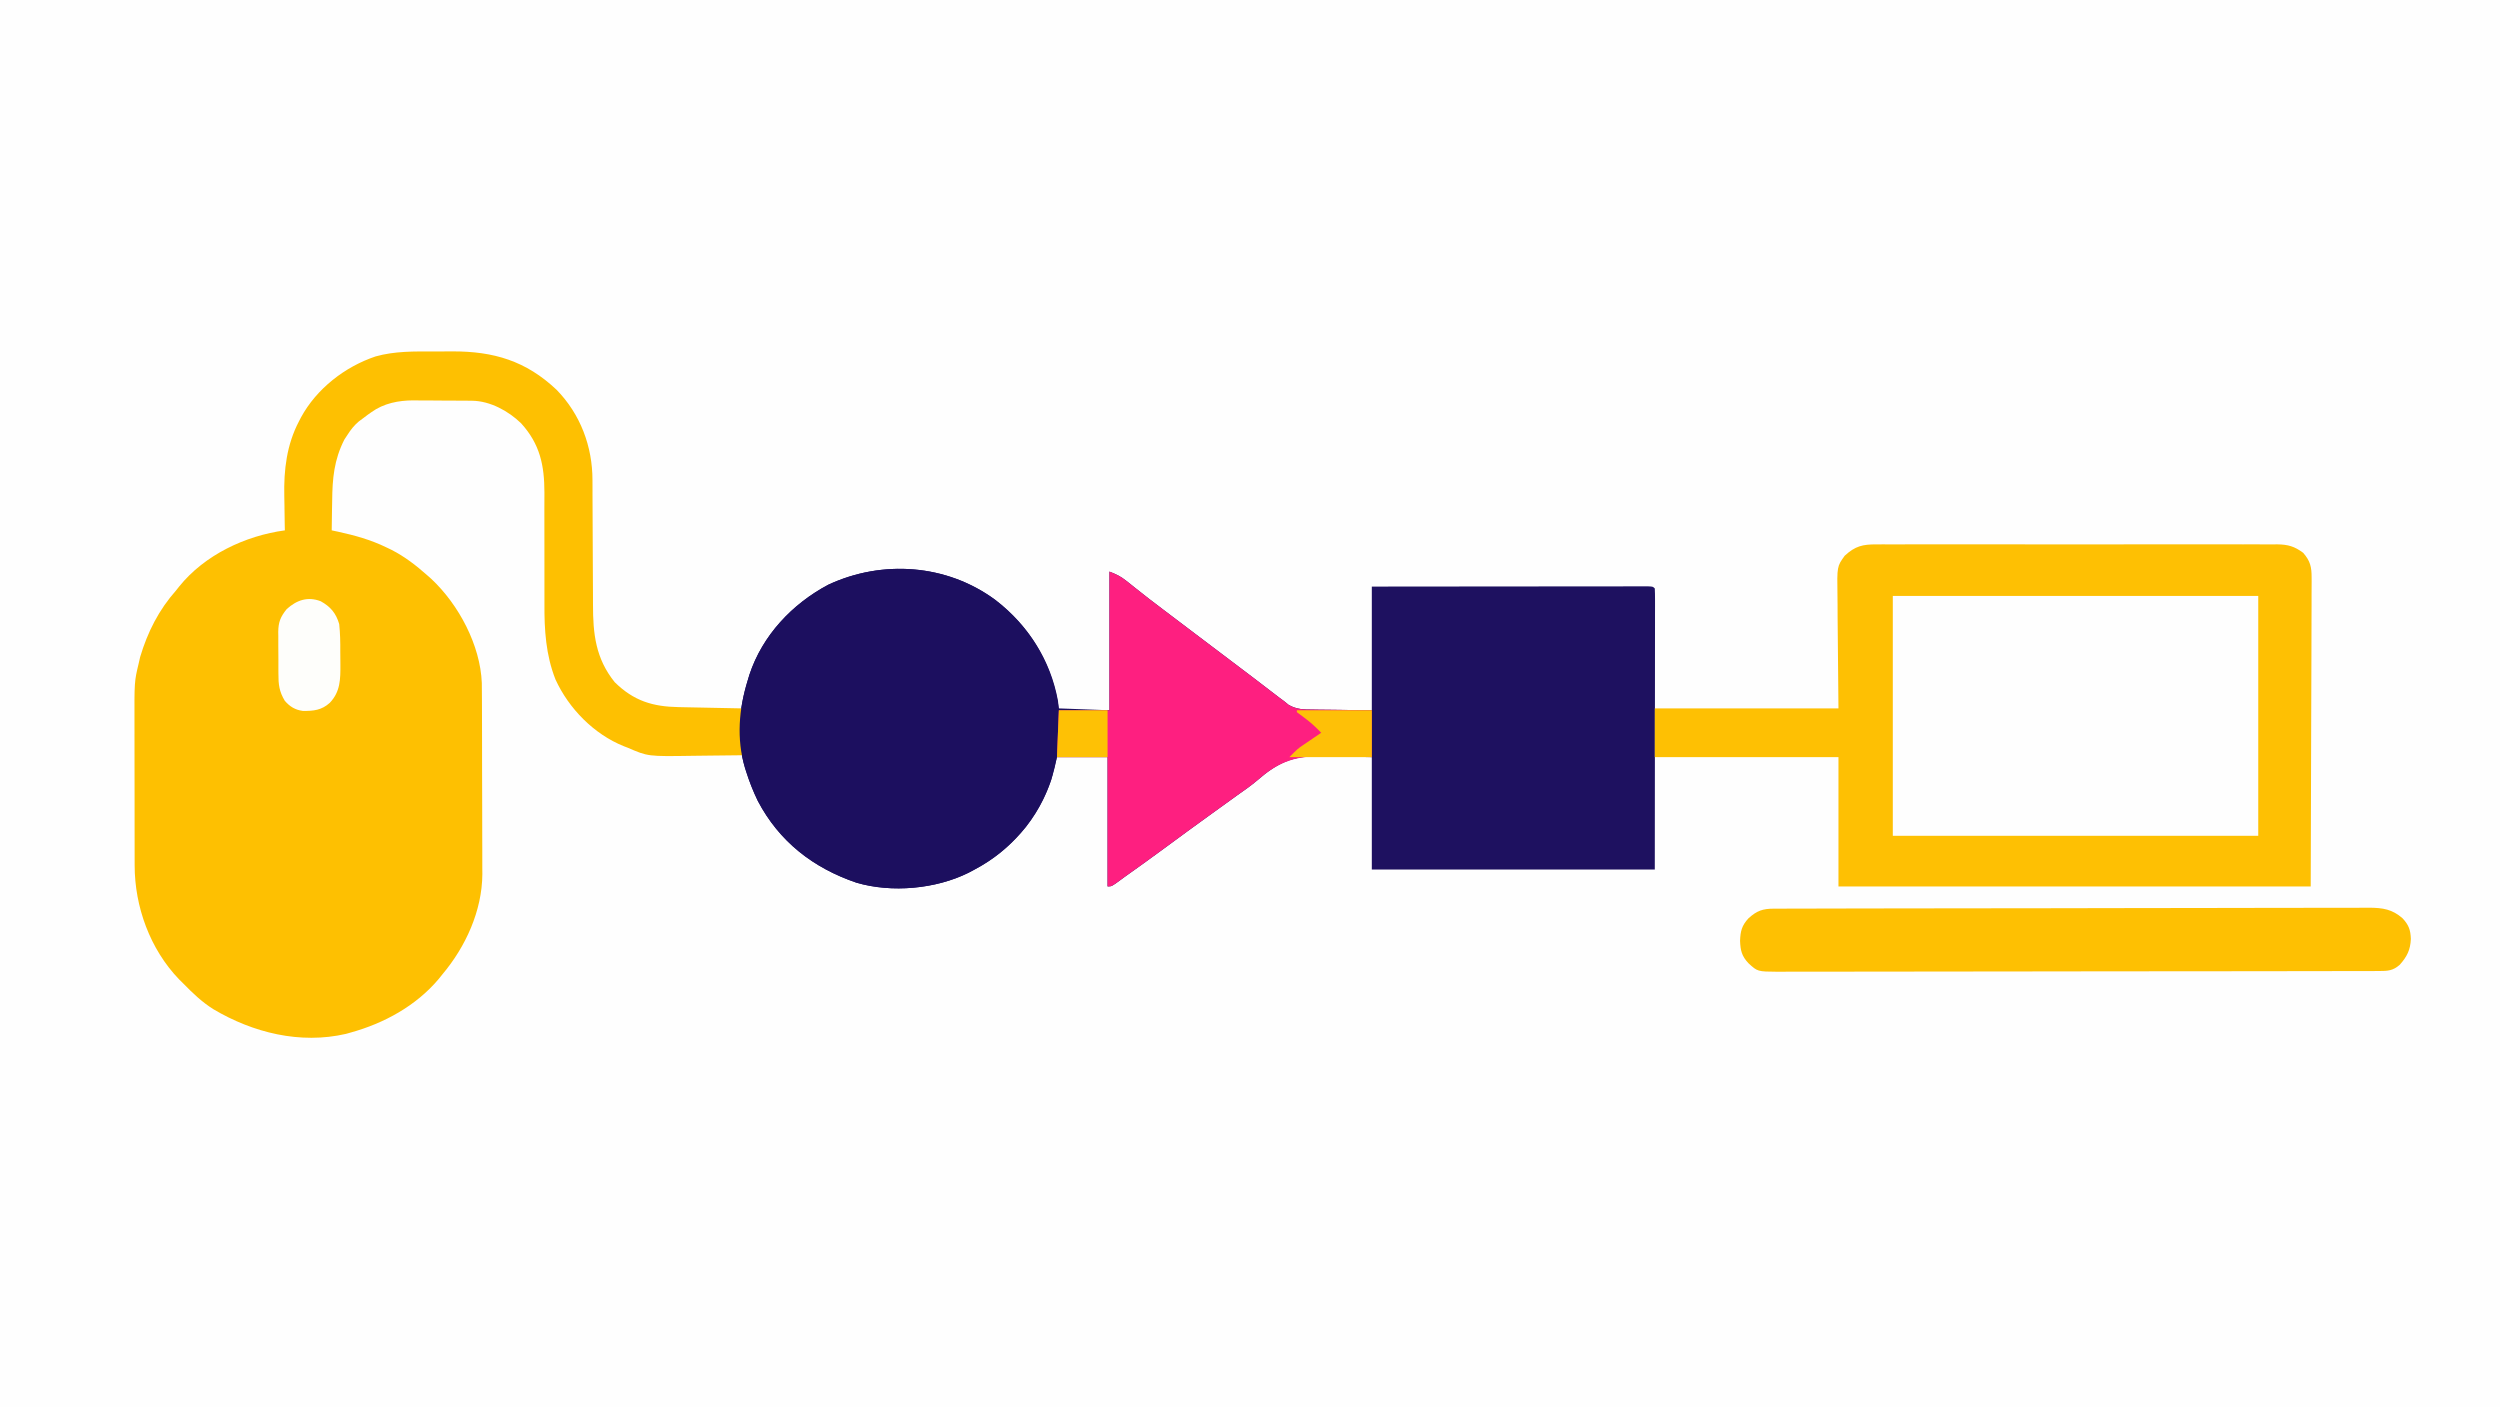 <?xml version="1.0" encoding="UTF-8"?>
<svg version="1.1" xmlns="http://www.w3.org/2000/svg" width="1334" height="751">
<rect width="100%" height="100%" fill="#333333" stroke="none"/>
<path d="M0 0 C440.22 0 880.44 0 1334 0 C1334 247.83 1334 495.66 1334 751 C893.78 751 453.56 751 0 751 C0 503.17 0 255.34 0 0 Z " fill="#FEFEFE" transform="translate(0,0)"/>
<path d="M0 0 C18.83 14.421 30.619 34.437 33.977 57.944 C47.342 58.439 47.342 58.439 60.977 58.944 C60.977 34.524 60.977 10.104 60.977 -15.056 C64.856 -13.505 66.89 -12.576 69.981 -10.115 C70.715 -9.536 71.448 -8.958 72.205 -8.362 C72.975 -7.745 73.746 -7.129 74.539 -6.494 C76.169 -5.208 77.799 -3.923 79.43 -2.638 C80.217 -2.017 81.004 -1.395 81.815 -0.754 C84.444 1.31 87.108 3.323 89.789 5.319 C95.3 9.423 100.765 13.587 106.227 17.756 C113.08 22.985 119.95 28.189 126.856 33.347 C130.728 36.243 134.581 39.163 138.422 42.1 C139.363 42.819 140.304 43.538 141.274 44.28 C143.116 45.689 144.957 47.101 146.797 48.514 C147.643 49.161 148.488 49.808 149.36 50.475 C150.479 51.334 150.479 51.334 151.622 52.211 C152.399 52.783 153.176 53.355 153.977 53.944 C154.865 54.663 155.753 55.382 156.668 56.122 C161.066 58.543 164.589 58.546 169.531 58.553 C170.731 58.576 170.731 58.576 171.956 58.6 C174.921 58.653 177.886 58.671 180.852 58.694 C187.493 58.776 194.134 58.859 200.977 58.944 C200.977 37.164 200.977 15.384 200.977 -7.056 C238.553 -7.097 238.553 -7.097 254.248 -7.105 C265.104 -7.111 275.959 -7.118 286.814 -7.132 C294.719 -7.142 302.623 -7.148 310.528 -7.15 C314.716 -7.152 318.904 -7.155 323.092 -7.162 C327.029 -7.169 330.966 -7.171 334.903 -7.17 C336.353 -7.17 337.802 -7.172 339.251 -7.176 C341.222 -7.181 343.192 -7.179 345.162 -7.177 C346.82 -7.178 346.82 -7.178 348.511 -7.179 C350.977 -7.056 350.977 -7.056 351.977 -6.056 C352.073 -4.12 352.099 -2.18 352.097 -0.242 C352.098 1.019 352.1 2.28 352.101 3.579 C352.098 4.995 352.094 6.411 352.09 7.827 C352.09 9.329 352.09 10.831 352.091 12.333 C352.091 16.369 352.085 20.404 352.078 24.44 C352.072 28.222 352.072 32.004 352.071 35.786 C352.066 46.86 352.052 57.933 352.039 69.006 C352.019 93.735 351.998 118.465 351.977 143.944 C302.147 143.944 252.317 143.944 200.977 143.944 C200.977 124.144 200.977 104.344 200.977 83.944 C193.923 83.84 186.869 83.737 179.602 83.631 C177.416 83.565 175.231 83.499 172.979 83.431 C158.813 83.318 150.6 86.947 140.009 96.222 C136.502 99.193 132.731 101.797 128.977 104.444 C128.141 105.048 127.305 105.652 126.443 106.274 C122.802 108.905 119.158 111.534 115.512 114.158 C106.911 120.354 98.353 126.604 89.828 132.904 C82.931 137.994 75.968 142.984 68.977 147.944 C68.05 148.63 68.05 148.63 67.104 149.33 C62.187 152.944 62.187 152.944 59.977 152.944 C59.977 130.174 59.977 107.404 59.977 83.944 C51.067 83.944 42.157 83.944 32.977 83.944 C31.987 87.904 30.997 91.864 29.977 95.944 C22.852 116.82 8.411 133.7 -11.023 143.944 C-12.084 144.508 -13.145 145.073 -14.238 145.655 C-31.666 154.315 -55.189 156.491 -74.023 150.944 C-97.108 143.078 -115.232 129.04 -126.648 107.319 C-129.143 102.171 -131.172 97.021 -132.898 91.569 C-133.101 90.927 -133.305 90.286 -133.514 89.625 C-138.156 74.05 -136.755 58.235 -132.023 42.944 C-131.573 41.447 -131.573 41.447 -131.113 39.92 C-124.186 18.99 -108.308 2.165 -89.023 -8.056 C-60.16 -21.514 -25.824 -19.026 0 0 Z " fill="#1E1160" transform="translate(531.023,320.056)"/>
<path d="M0 0 C3.208 0.009 6.414 -0.02 9.622 -0.052 C31.599 -0.128 48.934 4.971 65.281 20.446 C78.007 33.491 84.434 50.689 84.422 68.679 C84.426 69.578 84.429 70.476 84.433 71.402 C84.44 73.344 84.446 75.286 84.449 77.228 C84.456 80.311 84.472 83.394 84.491 86.477 C84.543 95.239 84.591 104.001 84.606 112.764 C84.617 118.135 84.646 123.505 84.688 128.875 C84.7 130.911 84.705 132.947 84.703 134.983 C84.69 150.644 86.083 163.777 96.281 176.446 C106.431 186.445 116.537 189.515 130.394 189.762 C131.848 189.794 131.848 189.794 133.332 189.825 C136.419 189.891 139.506 189.95 142.593 190.009 C144.69 190.052 146.787 190.095 148.884 190.139 C154.016 190.247 159.148 190.346 164.281 190.446 C164.281 198.696 164.281 206.946 164.281 215.446 C157.682 215.538 151.086 215.618 144.487 215.666 C142.247 215.686 140.008 215.713 137.769 215.748 C114.018 216.108 114.018 216.108 103.281 211.446 C102.589 211.179 101.898 210.913 101.186 210.638 C85.236 204.249 71.805 190.556 64.691 175.022 C59.524 161.925 58.711 148.578 58.795 134.656 C58.812 131.648 58.804 128.64 58.79 125.632 C58.765 119.258 58.771 112.883 58.781 106.509 C58.792 99.086 58.791 91.664 58.756 84.242 C58.749 81.298 58.766 78.354 58.784 75.41 C58.781 60.787 56.447 49.424 46.316 38.286 C39.543 31.733 29.775 26.375 20.151 26.285 C19.323 26.275 18.495 26.266 17.641 26.256 C16.747 26.252 15.854 26.247 14.933 26.243 C14.006 26.237 13.08 26.232 12.125 26.226 C10.161 26.216 8.196 26.21 6.232 26.206 C3.254 26.196 0.276 26.165 -2.702 26.134 C-4.615 26.127 -6.529 26.122 -8.442 26.118 C-9.322 26.106 -10.201 26.093 -11.107 26.081 C-19.096 26.109 -26.94 27.632 -33.532 32.384 C-34.219 32.867 -34.906 33.35 -35.614 33.848 C-36.309 34.376 -37.004 34.903 -37.719 35.446 C-38.976 36.376 -38.976 36.376 -40.259 37.325 C-42.82 39.532 -44.461 41.606 -46.282 44.446 C-46.84 45.292 -47.398 46.137 -47.973 47.009 C-53.488 57.866 -54.358 67.778 -54.469 79.696 C-54.498 81.231 -54.528 82.766 -54.559 84.302 C-54.632 88.016 -54.682 91.731 -54.719 95.446 C-53.632 95.677 -52.544 95.908 -51.423 96.145 C-42.432 98.114 -34.047 100.418 -25.719 104.446 C-24.798 104.887 -23.876 105.328 -22.927 105.782 C-15.747 109.448 -9.733 114.103 -3.719 119.446 C-2.654 120.386 -2.654 120.386 -1.567 121.344 C13.074 135.087 24.556 156.663 25.378 176.851 C25.424 179.709 25.438 182.565 25.442 185.423 C25.447 186.507 25.452 187.591 25.457 188.708 C25.471 192.281 25.478 195.854 25.484 199.427 C25.489 201.921 25.495 204.416 25.501 206.911 C25.511 212.138 25.517 217.366 25.521 222.594 C25.525 229.27 25.55 235.947 25.579 242.623 C25.597 247.777 25.603 252.93 25.604 258.084 C25.607 260.544 25.615 263.004 25.628 265.464 C25.645 268.917 25.643 272.369 25.637 275.822 C25.651 277.326 25.651 277.326 25.665 278.86 C25.551 298.418 16.74 317.67 4.281 332.446 C3.636 333.248 2.991 334.05 2.327 334.876 C-9.691 349.164 -26.865 358.532 -44.719 363.446 C-45.916 363.784 -45.916 363.784 -47.137 364.13 C-71.571 369.762 -96.719 363.507 -117.852 350.966 C-123.857 347.201 -128.789 342.499 -133.719 337.446 C-134.53 336.644 -135.341 335.842 -136.177 335.016 C-151.627 318.96 -159.875 296.282 -159.865 274.225 C-159.868 273.209 -159.871 272.194 -159.875 271.148 C-159.884 267.797 -159.886 264.446 -159.887 261.094 C-159.891 258.755 -159.894 256.416 -159.898 254.077 C-159.904 249.173 -159.905 244.269 -159.905 239.365 C-159.905 233.104 -159.918 226.843 -159.936 220.583 C-159.947 215.749 -159.949 210.916 -159.948 206.082 C-159.949 203.776 -159.954 201.469 -159.962 199.162 C-160.032 176.095 -160.032 176.095 -157.719 166.446 C-157.459 165.307 -157.199 164.167 -156.93 162.993 C-152.95 149.675 -146.965 137.861 -137.719 127.446 C-137.191 126.776 -136.662 126.105 -136.118 125.415 C-122.546 108.567 -100.823 98.305 -79.719 95.446 C-79.751 94.027 -79.751 94.027 -79.783 92.579 C-79.857 88.986 -79.902 85.392 -79.939 81.799 C-79.959 80.259 -79.986 78.719 -80.021 77.179 C-80.331 63.219 -78.76 49.765 -72.157 37.196 C-71.82 36.542 -71.482 35.888 -71.135 35.214 C-62.806 19.877 -47.723 8.148 -31.283 2.628 C-20.992 -0.241 -10.608 -0.043 0 0 Z " fill="#FEC001" transform="translate(231.719,187.554)"/>
<path d="M0 0 C0.939 -0.006 1.879 -0.012 2.847 -0.019 C5.99 -0.035 9.133 -0.022 12.277 -0.01 C14.533 -0.015 16.788 -0.022 19.044 -0.031 C25.168 -0.049 31.291 -0.042 37.415 -0.029 C43.824 -0.019 50.232 -0.029 56.64 -0.035 C68.093 -0.043 79.545 -0.03 90.997 -0.01 C101.374 0.008 111.752 0.005 122.129 -0.014 C134.186 -0.035 146.244 -0.043 158.302 -0.031 C164.682 -0.025 171.062 -0.024 177.442 -0.037 C183.441 -0.049 189.44 -0.041 195.44 -0.018 C197.641 -0.012 199.842 -0.014 202.044 -0.023 C205.05 -0.034 208.055 -0.02 211.061 0 C212.366 -0.013 212.366 -0.013 213.698 -0.027 C219.488 0.047 222.907 1.026 227.594 4.508 C231.38 8.906 232.092 12.023 232.075 17.759 C232.078 18.465 232.082 19.171 232.085 19.898 C232.092 22.258 232.07 24.618 232.048 26.978 C232.047 28.701 232.047 30.424 232.049 32.147 C232.05 36.754 232.027 41.362 231.999 45.969 C231.976 50.295 231.975 54.621 231.972 58.947 C231.951 71.592 231.895 84.238 231.844 96.883 C231.761 125.139 231.679 153.395 231.594 182.508 C148.434 182.508 65.274 182.508 -20.406 182.508 C-20.406 159.738 -20.406 136.968 -20.406 113.508 C-52.746 113.508 -85.086 113.508 -118.406 113.508 C-118.406 104.928 -118.406 96.348 -118.406 87.508 C-86.066 87.508 -53.726 87.508 -20.406 87.508 C-20.604 63.185 -20.604 63.185 -20.857 38.863 C-20.879 34.139 -20.879 34.139 -20.883 31.921 C-20.891 30.385 -20.908 28.85 -20.934 27.314 C-21.18 11.746 -21.18 11.746 -17.069 6.044 C-11.453 0.855 -7.363 -0.075 0 0 Z M8.594 27.508 C8.594 69.748 8.594 111.988 8.594 155.508 C72.944 155.508 137.294 155.508 203.594 155.508 C203.594 113.268 203.594 71.028 203.594 27.508 C139.244 27.508 74.894 27.508 8.594 27.508 Z " fill="#FEC003" transform="translate(1001.406,290.492)"/>
<path d="M0 0 C17.497 13.4 29.647 32.224 33.535 54.084 C36.316 78.393 31.731 101.706 16.322 121.313 C8.455 130.85 -0.054 138.162 -11.023 143.944 C-12.084 144.508 -13.145 145.073 -14.238 145.655 C-31.666 154.315 -55.189 156.491 -74.023 150.944 C-97.108 143.078 -115.232 129.04 -126.648 107.319 C-129.143 102.171 -131.172 97.021 -132.898 91.569 C-133.101 90.927 -133.305 90.286 -133.514 89.625 C-138.156 74.05 -136.755 58.235 -132.023 42.944 C-131.573 41.447 -131.573 41.447 -131.113 39.92 C-124.186 18.99 -108.308 2.165 -89.023 -8.056 C-60.16 -21.514 -25.824 -19.026 0 0 Z " fill="#1C0F5F" transform="translate(531.023,320.056)"/>
<path d="M0 0 C1.161 -0.005 2.322 -0.01 3.518 -0.015 C5.44 -0.016 5.44 -0.016 7.402 -0.017 C8.772 -0.021 10.142 -0.025 11.513 -0.03 C15.287 -0.042 19.062 -0.048 22.836 -0.052 C26.904 -0.058 30.972 -0.07 35.039 -0.081 C44.867 -0.105 54.694 -0.12 64.522 -0.133 C67.297 -0.136 70.072 -0.14 72.848 -0.144 C90.078 -0.17 107.308 -0.192 124.538 -0.204 C128.529 -0.207 132.521 -0.21 136.512 -0.213 C137.505 -0.214 138.497 -0.215 139.519 -0.215 C155.592 -0.228 171.666 -0.261 187.739 -0.303 C204.237 -0.345 220.736 -0.369 237.234 -0.374 C246.499 -0.378 255.763 -0.389 265.028 -0.422 C272.918 -0.45 280.808 -0.461 288.698 -0.45 C292.723 -0.445 296.748 -0.448 300.773 -0.472 C304.461 -0.495 308.147 -0.494 311.834 -0.475 C313.796 -0.471 315.757 -0.492 317.718 -0.513 C324.917 -0.448 329.943 0.288 335.453 5.137 C338.775 8.708 339.712 11.374 339.89 16.137 C339.625 22.033 337.875 25.537 333.953 29.95 C330.28 33.163 327.564 33.263 322.853 33.271 C321.094 33.278 321.094 33.278 319.299 33.285 C318.005 33.285 316.71 33.284 315.376 33.284 C313.992 33.287 312.608 33.291 311.224 33.295 C307.411 33.305 303.599 33.309 299.786 33.312 C295.677 33.316 291.569 33.325 287.46 33.334 C277.535 33.354 267.61 33.364 257.684 33.373 C253.012 33.377 248.34 33.382 243.668 33.388 C228.142 33.405 212.616 33.419 197.09 33.426 C193.061 33.428 189.031 33.43 185.001 33.432 C184 33.433 182.998 33.433 181.966 33.434 C165.733 33.442 149.5 33.467 133.267 33.5 C116.608 33.533 99.949 33.551 83.29 33.554 C73.934 33.556 64.578 33.565 55.221 33.59 C47.255 33.612 39.288 33.62 31.322 33.611 C27.256 33.606 23.191 33.608 19.126 33.627 C15.404 33.645 11.683 33.644 7.961 33.628 C5.977 33.625 3.992 33.641 2.007 33.658 C-8.725 33.58 -8.725 33.58 -13.547 29.137 C-17.176 25.318 -17.857 22.254 -18.047 17.137 C-17.864 12.019 -17.117 8.996 -13.547 5.137 C-9.057 1.085 -5.976 0.014 0 0 Z " fill="#FEC002" transform="translate(946.547,484.863)"/>
<path d="M0 0 C3.88 1.552 5.913 2.481 9.004 4.941 C10.105 5.809 10.105 5.809 11.228 6.695 C11.998 7.311 12.769 7.927 13.562 8.562 C15.192 9.848 16.822 11.134 18.453 12.418 C19.24 13.04 20.027 13.662 20.838 14.302 C23.467 16.367 26.131 18.379 28.812 20.375 C34.323 24.48 39.788 28.643 45.25 32.812 C52.103 38.042 58.973 43.246 65.879 48.404 C69.751 51.3 73.604 54.22 77.445 57.156 C78.386 57.876 79.327 58.595 80.297 59.336 C82.139 60.746 83.98 62.157 85.82 63.57 C87.089 64.541 87.089 64.541 88.383 65.531 C89.503 66.391 89.503 66.391 90.645 67.268 C91.422 67.839 92.199 68.411 93 69 C93.888 69.719 94.776 70.438 95.691 71.179 C100.09 73.6 103.613 73.602 108.555 73.609 C109.456 73.626 110.358 73.642 111.287 73.659 C114.15 73.708 117.012 73.729 119.875 73.75 C121.823 73.778 123.771 73.808 125.719 73.84 C130.479 73.917 135.238 73.958 140 74 C140 82.25 140 90.5 140 99 C135.441 98.882 135.441 98.882 130.789 98.762 C127.78 98.73 124.772 98.72 121.763 98.713 C119.703 98.696 117.643 98.657 115.584 98.592 C99.962 98.124 90.828 100.949 79.032 111.279 C75.525 114.25 71.754 116.853 68 119.5 C67.164 120.104 66.328 120.708 65.467 121.33 C61.825 123.961 58.181 126.59 54.535 129.215 C45.934 135.41 37.376 141.66 28.851 147.96 C21.954 153.05 14.991 158.041 8 163 C7.382 163.457 6.764 163.915 6.127 164.386 C1.211 168 1.211 168 -1 168 C-1 145.23 -1 122.46 -1 99 C-9.91 99 -18.82 99 -28 99 C-27.67 90.75 -27.34 82.5 -27 74 C-18.09 74 -9.18 74 0 74 C0 49.58 0 25.16 0 0 Z " fill="#FE1F80" transform="translate(592,305)"/>
<path d="M0 0 C5.212 2.903 8.145 6.352 9.84 12.164 C10.364 17.075 10.458 21.919 10.416 26.854 C10.402 29.16 10.437 31.461 10.475 33.766 C10.514 41.508 10.494 48.245 4.84 54.164 C0.479 58.14 -3.871 58.575 -9.586 58.508 C-13.65 57.965 -16.472 56.23 -19.16 53.164 C-22.183 48.19 -22.616 44.341 -22.594 38.695 C-22.599 37.897 -22.604 37.098 -22.61 36.276 C-22.616 34.595 -22.615 32.914 -22.606 31.233 C-22.598 28.671 -22.627 26.112 -22.658 23.551 C-22.66 21.911 -22.659 20.272 -22.656 18.633 C-22.667 17.873 -22.679 17.114 -22.69 16.331 C-22.623 11.168 -21.516 8.286 -18.16 4.164 C-12.832 -0.644 -6.933 -2.683 0 0 Z " fill="#FEFEFB" transform="translate(171.16,320.836)"/>
<path d="M0 0 C13.2 0 26.4 0 40 0 C40 8.25 40 16.5 40 25 C25.48 25 10.96 25 -4 25 C0.5 20.5 0.5 20.5 3.234 18.641 C3.808 18.247 4.382 17.854 4.973 17.449 C5.559 17.053 6.146 16.658 6.75 16.25 C7.352 15.839 7.954 15.428 8.574 15.004 C10.047 13.999 11.523 12.999 13 12 C10.05 8.962 7.132 6.215 3.688 3.75 C2.441 2.856 1.207 1.946 0 1 C0 0.67 0 0.34 0 0 Z " fill="#FEC007" transform="translate(692,379)"/>
<path d="M0 0 C8.58 0 17.16 0 26 0 C26 8.25 26 16.5 26 25 C17.09 25 8.18 25 -1 25 C-0.67 16.75 -0.34 8.5 0 0 Z " fill="#FEC105" transform="translate(565,379)"/>
</svg>
